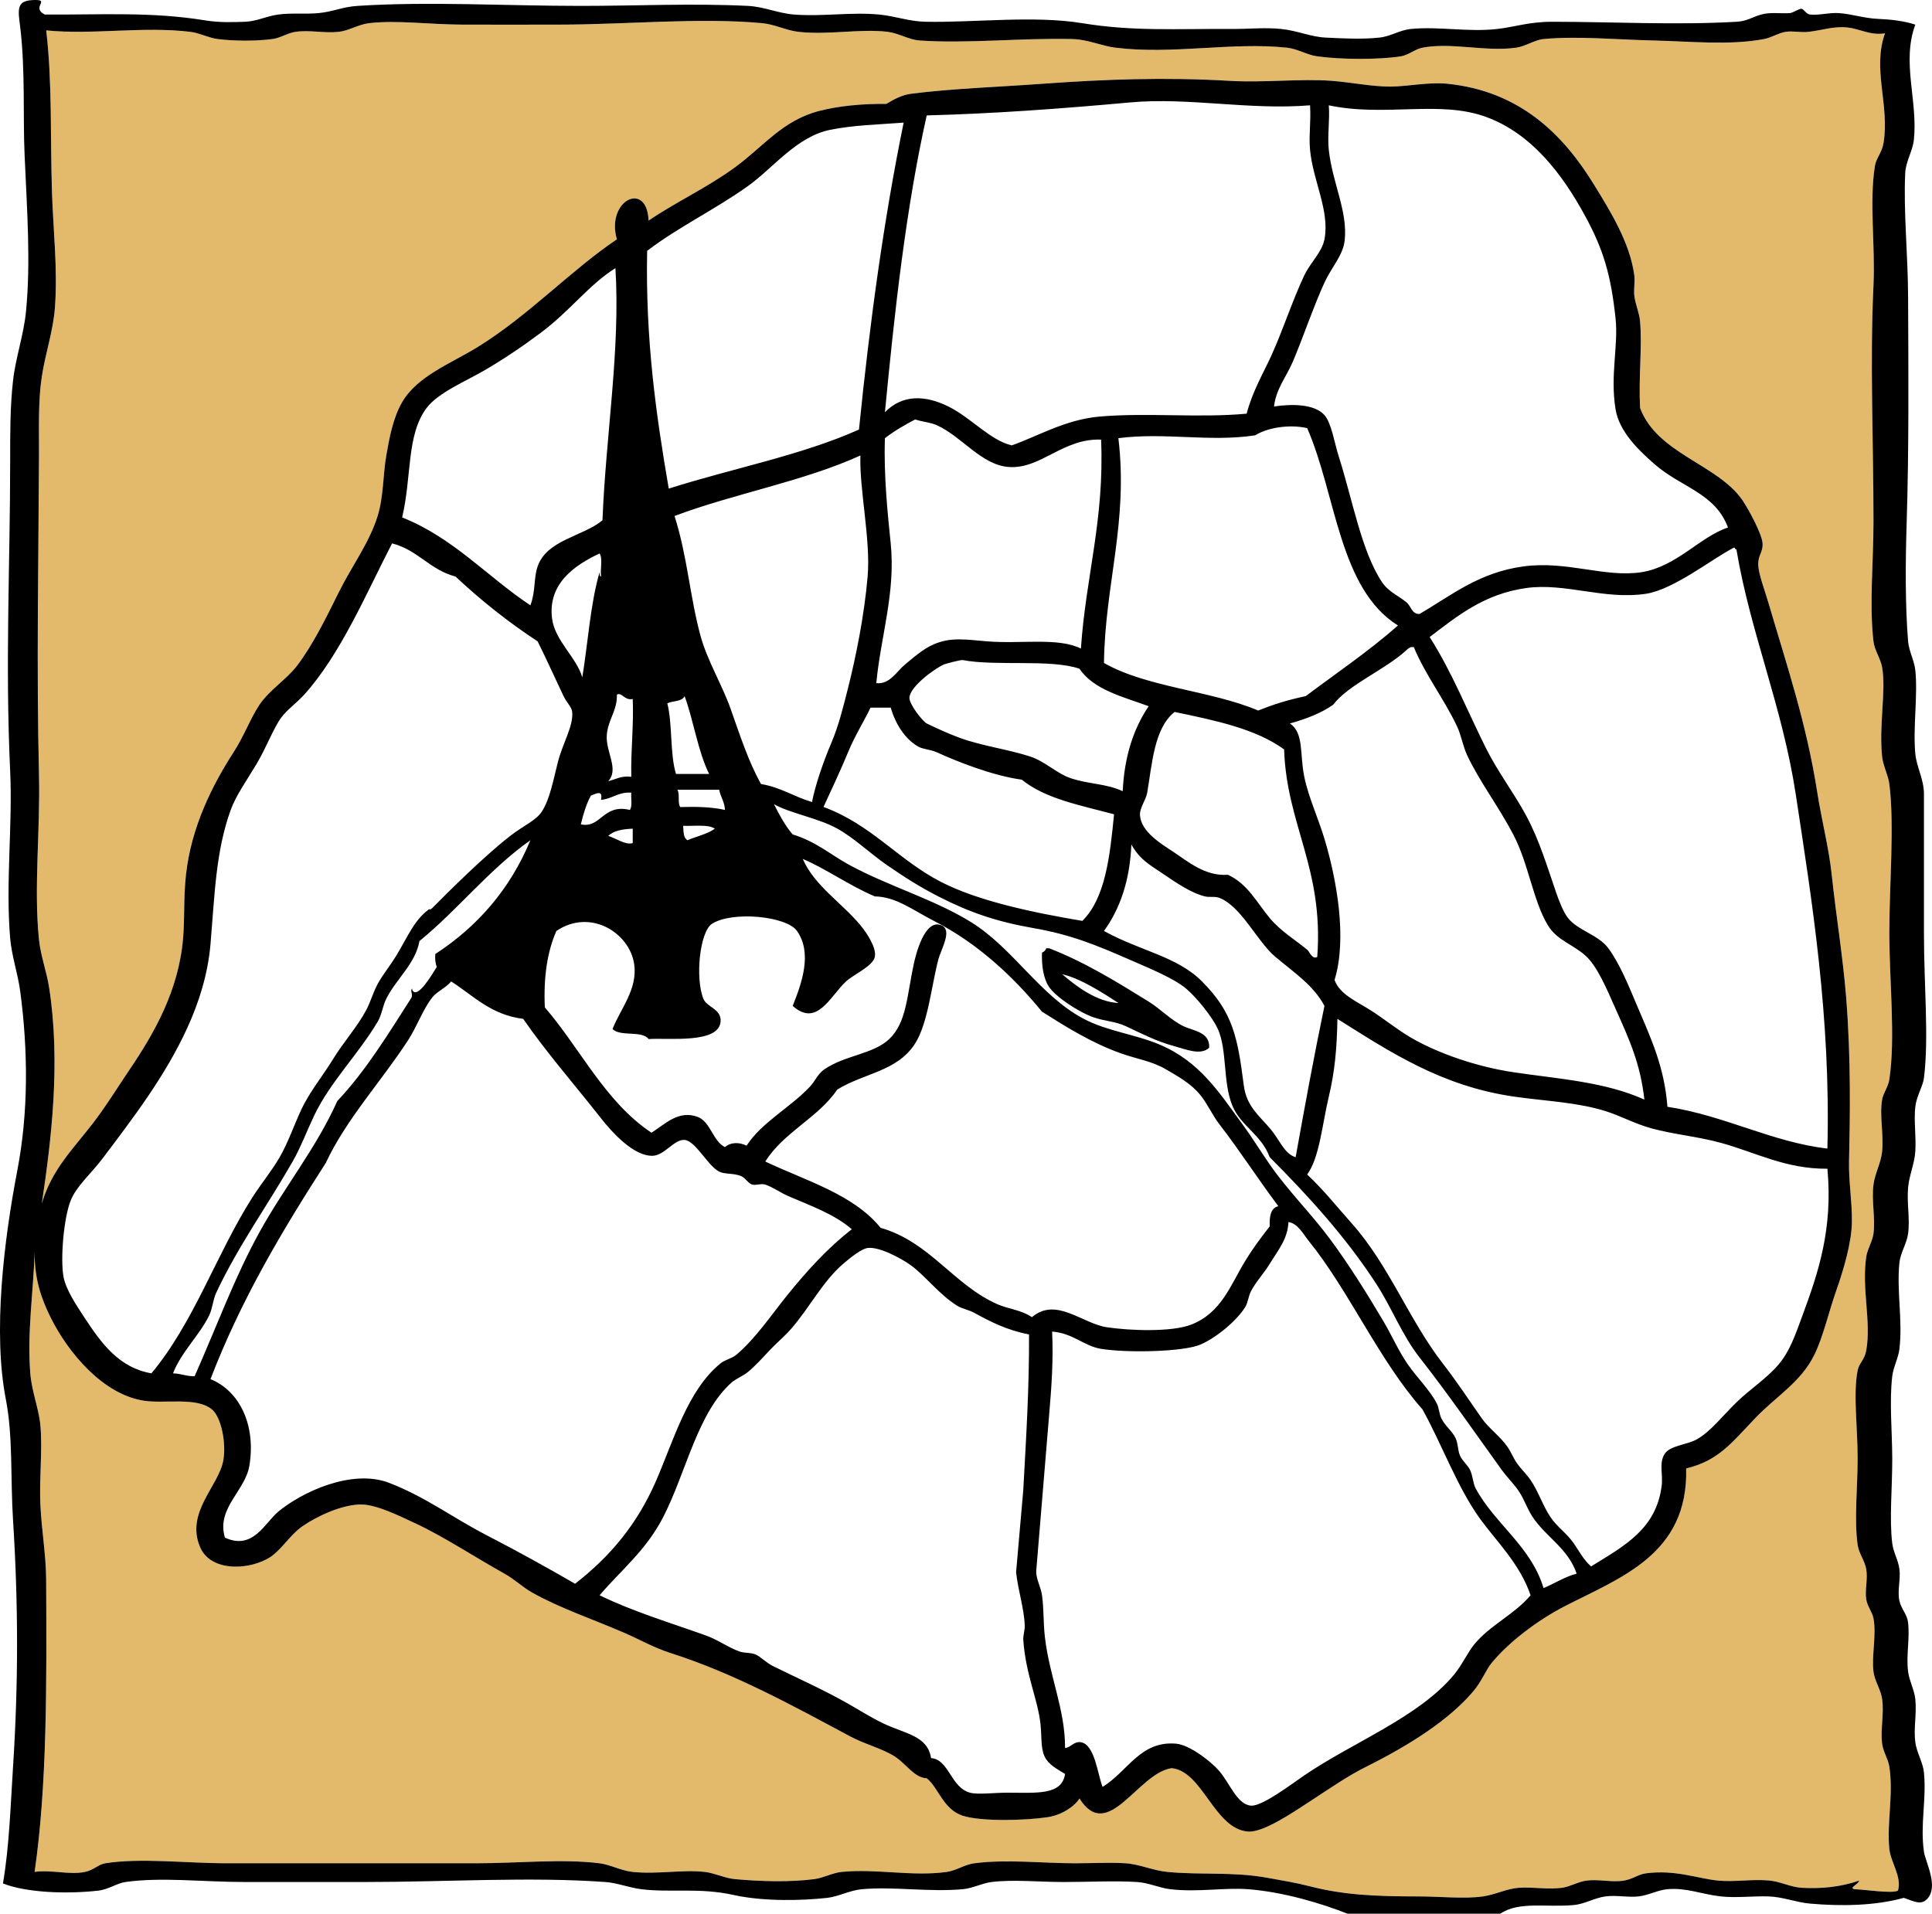 <?xml version="1.0" encoding="utf-8"?>
<!-- Generator: Adobe Illustrator 15.0.2, SVG Export Plug-In . SVG Version: 6.00 Build 0)  -->
<!DOCTYPE svg PUBLIC "-//W3C//DTD SVG 1.1//EN" "http://www.w3.org/Graphics/SVG/1.1/DTD/svg11.dtd">
<svg version="1.1" id="Layer_1" xmlns="http://www.w3.org/2000/svg" xmlns:xlink="http://www.w3.org/1999/xlink" x="0px" y="0px"
	 viewBox="0 0 250 247.663" enable-background="new 0 0 250 247.663" xml:space="preserve">
<path id="ttt" fill-rule="evenodd" clip-rule="evenodd" fill="#E3BA6B" d="M243.927,4.306c-1.671,4.596,0.601,9.256-0.187,14.172
	c-0.204,1.277-0.957,1.98-1.119,2.984c-0.746,4.631,0.058,10.32-0.187,15.478c-0.472,9.981,0,19.972,0,30.583
	c0,5.232-0.556,10.724,0,15.478c0.138,1.177,0.922,2.216,1.119,3.356c0.533,3.078-0.435,7.486,0,11.562
	c0.132,1.235,0.785,2.375,0.933,3.543c0.675,5.373,0,12.893,0,19.208c0,6.424,0.813,13.573,0,19.021
	c-0.151,1.015-0.773,1.704-0.933,2.611c-0.358,2.043,0.221,4.455,0,6.713c-0.144,1.474-0.938,2.855-1.119,4.289
	c-0.271,2.146,0.264,4.276,0,6.341c-0.126,0.989-0.786,2-0.933,2.983c-0.619,4.184,0.663,8.35,0,12.121
	c-0.226,1.284-0.925,1.615-1.118,2.611c-0.597,3.064,0,7.355,0,11.375c0,3.729-0.46,7.898,0,11.188
	c0.156,1.119,0.937,2.056,1.118,3.17c0.213,1.301-0.201,2.7,0,3.917c0.147,0.884,0.783,1.624,0.933,2.424
	c0.405,2.167-0.26,4.827,0,6.899c0.152,1.211,0.947,2.316,1.119,3.543c0.271,1.938-0.234,3.898,0,5.781
	c0.132,1.06,0.771,1.929,0.933,2.983c0.552,3.609-0.343,7.246,0,10.63c0.178,1.754,1.645,3.607,1.118,5.408
	c-0.857,0.396-3.965-0.118-5.594-0.187c-0.886-0.123,0.558-0.688,0.56-1.119c-2.353,0.843-4.994,1.084-7.46,0.933
	c-1.362-0.084-2.736-0.799-4.103-0.933c-2.268-0.222-4.567,0.217-6.713,0c-2.646-0.268-5.514-1.44-9.324-0.933
	c-0.971,0.13-1.688,0.74-2.797,0.933c-1.558,0.27-3.261-0.203-4.849,0c-1.108,0.142-2.15,0.797-3.17,0.933
	c-1.911,0.253-3.766-0.123-5.595,0c-1.577,0.105-3.001,0.881-4.662,1.119c-2.426,0.346-5.51,0-8.392,0
	c-5.633,0-9.693-0.202-13.986-1.306c-1.869-0.48-3.759-0.788-5.594-1.119c-4.364-0.786-8.603-0.333-12.867-0.746
	c-1.884-0.182-3.591-1.003-5.408-1.118c-2.127-0.136-4.252,0-6.526,0c-4.208,0-8.806-0.549-13.054,0
	c-1.218,0.156-2.345,0.952-3.544,1.118c-4.51,0.625-9.056-0.45-13.613,0c-1.201,0.119-2.3,0.768-3.543,0.933
	c-3.143,0.416-7.003,0.299-10.256,0c-1.342-0.123-2.583-0.777-3.916-0.933c-2.826-0.327-6.167,0.334-9.324,0
	c-1.515-0.16-2.894-0.945-4.289-1.118c-4.879-0.605-10.557,0-16.037,0c-10.666,0-21.246,0-32.075,0c-5.428,0-11.232-0.729-15.851,0
	c-0.858,0.135-1.51,0.892-2.61,1.118c-2.032,0.419-4.36-0.313-6.527,0c1.607-11.122,1.566-24.019,1.492-37.855
	c-0.017-3.183-0.597-6.422-0.746-9.697c-0.158-3.491,0.294-7.062,0-10.256c-0.195-2.124-1.118-4.372-1.305-6.714
	c-0.425-5.332,0.415-10.72,0.56-15.664c-0.016,3.392,0.803,5.863,2.051,8.392c2.24,4.536,6.774,10.021,12.121,10.816
	c2.743,0.407,6.775-0.513,8.765,1.118c1.197,0.982,1.862,4.277,1.492,6.527c-0.559,3.399-5.002,6.822-2.983,11.375
	c1.274,2.875,5.62,3.016,8.578,1.492c1.807-0.931,2.863-3.051,4.662-4.289c1.867-1.285,5.023-2.755,7.459-2.798
	c2.021-0.035,5.02,1.463,7.086,2.425c3.746,1.743,7.738,4.401,11.562,6.526c1.324,0.736,2.358,1.754,3.543,2.425
	c3.581,2.025,7.785,3.428,11.935,5.222c2.021,0.873,3.833,1.928,5.967,2.61c8.368,2.676,15.946,6.881,23.31,10.815
	c1.966,1.051,4.154,1.555,5.781,2.611c1.477,0.959,2.504,2.74,4.103,2.797c1.499,1.155,2.122,4.032,4.662,4.849
	c2.414,0.776,8.082,0.628,11.002,0.187c1.862-0.281,3.545-1.454,4.103-2.425c3.674,5.855,7.558-3.309,11.936-3.916
	c4.027,0.397,5.498,7.869,9.883,8.205c1.969,0.151,5.821-2.486,8.019-3.916c2.624-1.705,4.839-3.261,7.273-4.476
	c5.503-2.746,10.62-5.974,13.799-9.696c1.182-1.384,1.657-2.794,2.425-3.729c2.303-2.809,6.109-5.607,9.324-7.273
	c7.295-3.778,16.129-6.739,15.851-17.901c4.175-1.014,5.831-3.262,8.951-6.527c2.706-2.832,5.908-4.644,7.646-8.205
	c1.146-2.348,1.813-5.411,2.797-8.205c0.979-2.782,2.014-6.307,2.052-8.951c0.038-2.631-0.431-5.266-0.373-7.832
	c0.125-5.553,0.271-13.181-0.373-21.259c-0.42-5.268-1.296-10.472-1.865-15.851c-0.366-3.464-1.309-7.067-1.864-10.629
	c-1.397-8.949-3.921-16.388-6.341-24.615c-0.477-1.623-1.27-3.701-1.305-4.849c-0.041-1.31,0.629-1.615,0.56-2.797
	c-0.072-1.22-1.815-4.436-2.611-5.595c-3.191-4.649-11.049-6.009-13.24-11.935c-0.211-4.061,0.289-7.771,0-11.189
	c-0.096-1.143-0.614-2.197-0.746-3.356c-0.092-0.817,0.108-1.803,0-2.611c-0.565-4.246-3.097-8.292-5.221-11.748
	c-3.955-6.434-9.54-12.106-19.021-13.054c-2.33-0.233-5.096,0.357-7.272,0.373c-2.432,0.017-5.075-0.555-7.646-0.746
	c-4.088-0.304-8.743,0.264-13.24,0c-8.345-0.49-16.167-0.198-24.056,0.373c-6.067,0.439-11.926,0.63-17.157,1.305
	c-1.11,0.144-2.2,0.706-3.17,1.306c-3.141-0.034-6.272,0.274-8.765,0.932c-4.714,1.245-7.159,4.609-10.816,7.273
	c-3.701,2.696-7.525,4.417-11.189,6.899c-0.208-5.25-5.545-2.616-4.103,2.424c-5.98,4.021-11.421,9.888-18.088,13.986
	c-3.374,2.073-7.744,3.712-9.697,7.086c-1.18,2.038-1.654,4.608-2.051,6.9c-0.435,2.51-0.344,5.333-1.119,7.832
	c-1.079,3.481-3.389,6.554-5.035,9.884c-1.626,3.288-3.359,6.826-5.408,9.51c-1.335,1.75-3.526,3.09-4.849,5.035
	c-1.109,1.631-1.984,4.028-3.356,6.154c-2.742,4.246-5.477,9.661-6.154,15.851c-0.334,3.054-0.142,5.425-0.373,8.206
	c-0.563,6.758-3.719,12.266-6.9,16.97c-1.597,2.36-3.083,4.798-4.849,7.086c-2.467,3.198-5.247,5.894-6.527,10.257
	c1.219-8.192,2.455-18.22,0.933-27.973c-0.313-2.005-1.086-4.033-1.305-6.153c-0.692-6.705,0.172-14.053,0-21.259
	c-0.333-13.894-0.059-27.935,0-41.399c0.015-3.522-0.129-7.012,0.373-10.256c0.46-2.972,1.441-5.791,1.679-8.765
	c0.398-4.997-0.217-10.123-0.373-15.105C6.495,17.523,6.767,10.613,5.978,3.933c6.112,0.6,12.445-0.554,18.648,0.187
	c1.188,0.142,2.352,0.782,3.543,0.933c2.162,0.273,4.952,0.279,7.086,0c1.027-0.134,1.978-0.789,2.984-0.933
	c1.87-0.267,3.729,0.207,5.594,0c1.31-0.145,2.551-0.957,3.916-1.119c3.561-0.423,7.727,0.17,12.122,0.186
	c3.936,0.015,8.181,0,12.308,0c8.944,0,18.302-0.948,26.48-0.186c1.572,0.146,3.121,0.946,4.662,1.119
	c3.914,0.438,7.98-0.435,11.562,0c1.393,0.169,2.725,1.022,4.103,1.119c6.175,0.433,13.082-0.346,19.767-0.186
	c2.057,0.049,3.733,0.889,5.594,1.119c7.428,0.917,15.035-0.762,22.191,0c1.348,0.144,2.593,0.937,3.916,1.119
	c3.129,0.431,7.962,0.444,10.816,0c0.979-0.152,1.82-0.931,2.797-1.119c3.747-0.723,8.149,0.555,12.121,0
	c1.233-0.172,2.396-1.012,3.543-1.119c4.438-0.415,9.51,0.083,14.173,0.186c4.71,0.104,9.929,0.663,14.359-0.186
	c1.003-0.192,1.854-0.782,2.797-0.933c0.93-0.148,1.996,0.12,2.983,0c1.846-0.225,3.245-0.75,5.035-0.56
	C240.645,3.727,242.09,4.631,243.927,4.306z"/>
<path fill-rule="evenodd" clip-rule="evenodd" d="M156.467,135.588c-1.082,1.044-3.006,0.212-4.475-0.186
	c-2.454-0.665-4.388-1.704-6.341-2.611c-1.312-0.609-2.719-0.639-4.103-1.119c-2.045-0.71-4.923-2.673-5.781-3.916
	c-0.761-1.102-1-2.848-0.932-4.475c0.269-0.104,0.455-0.291,0.559-0.56c0.125,0,0.249,0,0.373,0c4.626,1.796,8.856,4.417,12.867,6.9
	c1.477,0.914,2.887,2.396,4.476,3.17C154.452,133.444,156.563,133.524,156.467,135.588z M144.719,129.808
	c-2.136-1.407-4.907-3.173-7.272-3.729C139.346,127.722,141.951,129.652,144.719,129.808z"/>
<path fill-rule="evenodd" clip-rule="evenodd" d="M194.137,247.663c-6.589,0-13.179,0-19.768,0
	c-3.339-1.325-8.306-2.824-12.867-3.17c-3.103-0.235-6.467,0.413-10.069,0c-1.398-0.161-2.787-0.838-4.289-0.933
	c-2.895-0.184-6.291,0-9.511,0c-3.185,0-6.489-0.348-9.324,0c-1.235,0.151-2.46,0.821-3.729,0.933c-4.454,0.39-8.916-0.372-13.054,0
	c-1.56,0.14-3.021,0.956-4.476,1.118c-3.182,0.355-8.184,0.5-12.121-0.373c-4.447-0.985-8.166-0.278-11.935-0.745
	c-1.547-0.192-3.116-0.821-4.662-0.933c-9.752-0.702-20.556,0-31.142,0c-4.994,0-10.344,0-15.478,0c-5.318,0-10.877-0.661-15.478,0
	c-1.146,0.165-2.174,0.966-3.543,1.119c-4.046,0.452-9.224,0.279-12.308-0.933c0.823-4.829,0.971-9.913,1.305-15.105
	c0.695-10.786,0.69-21.041,0-31.888c-0.349-5.489,0.009-10.835-0.932-15.664c-1.687-8.654-0.271-20.451,1.492-29.65
	c1.438-7.509,1.39-15.446,0.373-23.124c-0.305-2.302-1.111-4.6-1.306-6.899c-0.608-7.202,0.33-14.543,0-21.632
	c-0.655-14.082,0-26.741,0-40.093c0-3.588-0.014-7.008,0.373-10.443c0.336-2.983,1.386-5.921,1.678-8.951
	c0.62-6.425,0.139-12.917-0.187-20.326C2.962,14.995,3.284,9.136,2.621,3.56C2.368,1.43,2.037,0.143,4.113,0.017
	C6.8-0.146,3.897,0.89,5.791,1.882c7.181,0.047,13.754-0.385,20.699,0.746c1.851,0.301,3.55,0.251,5.222,0.187
	c1.575-0.062,2.666-0.706,4.289-0.933c1.667-0.233,3.537-0.027,5.221-0.187c1.864-0.176,3.087-0.806,5.035-0.932
	c9.243-0.599,19.181,0,28.904,0c7.237,0,14.367-0.354,21.632,0c2.065,0.101,3.886,0.958,5.967,1.119
	c3.696,0.285,7.391-0.347,11.002,0c2.07,0.199,3.896,0.892,5.967,0.933c6.372,0.126,14.04-0.843,20.326,0.187
	c6.558,1.073,12.037,0.708,19.395,0.746c2.119,0.011,4.324-0.217,6.34,0c2.17,0.234,3.829,1.03,5.781,1.119
	c2.226,0.102,4.562,0.239,6.899,0c1.508-0.154,2.601-0.971,4.103-1.119c3.593-0.354,7.409,0.432,11.189,0
	c2.283-0.261,4.084-0.932,7.086-0.932c7.563,0,16.105,0.453,23.869,0c1.393-0.082,1.975-0.594,3.171-0.933
	c1.236-0.35,2.525-0.097,3.729-0.187c0.361-0.027,1.206-0.593,1.491-0.56c0.324,0.038,0.597,0.695,1.119,0.746
	c1.211,0.119,2.42-0.273,3.729-0.187c1.632,0.108,3.21,0.665,5.035,0.746c1.75,0.078,3.407,0.27,4.849,0.746
	c-1.804,4.861,0.356,9.874-0.187,14.918c-0.154,1.429-1.05,2.794-1.119,4.289c-0.235,5.061,0.351,10.491,0.373,16.038
	c0.039,9.699,0.12,19.602-0.187,29.277c-0.164,5.181-0.191,10.672,0.187,15.292c0.104,1.264,0.797,2.47,0.933,3.729
	c0.346,3.209-0.321,7.472,0,10.816c0.167,1.744,1.119,3.295,1.119,5.221c0,5.374,0,11.816,0,18.089c0,6.614,0.649,13.421,0,18.647
	c-0.134,1.07-0.959,2.326-1.119,3.73c-0.207,1.81,0.122,3.789,0,5.78c-0.097,1.567-0.792,3.104-0.933,4.662
	c-0.182,2.016,0.262,4.052,0,5.968c-0.174,1.276-0.989,2.504-1.119,3.729c-0.388,3.671,0.433,7.397,0,11.188
	c-0.131,1.15-0.794,2.37-0.932,3.543c-0.387,3.276-0.012,7.062,0,10.63c0.012,3.826-0.392,7.816,0,11.002
	c0.141,1.151,0.783,2.168,0.932,3.356c0.167,1.326-0.298,2.813,0,4.104c0.25,1.08,0.997,1.704,1.119,2.797
	c0.235,2.105-0.27,4.224,0,6.34c0.153,1.206,0.814,2.391,0.933,3.543c0.198,1.933-0.241,3.807,0,5.595
	c0.185,1.368,0.99,2.598,1.119,3.916c0.346,3.55-0.512,6.698,0,10.257c0.192,1.342,1.98,4.548,0.373,6.153
	c-0.762,0.761-1.612,0.3-2.984-0.187c-3.707,1.035-8.132,1.099-12.121,0.746c-1.846-0.163-3.502-0.876-5.408-0.932
	c-2.007-0.06-4.167,0.218-6.153,0c-2.501-0.275-4.407-1.152-6.9-0.933c-1.253,0.11-2.424,0.783-3.729,0.933
	c-1.415,0.161-2.868-0.19-4.289,0c-1.419,0.189-2.681,0.987-4.103,1.118C200.084,246.872,196.553,246.02,194.137,247.663z
	 M32.645,154.982c1.167-1.836,2.5-3.409,3.543-5.222c1.114-1.937,1.786-3.978,2.797-6.153c1.058-2.276,2.781-4.367,4.103-6.527
	c1.348-2.202,3.139-4.185,4.289-6.34c0.636-1.193,0.945-2.499,1.678-3.73c0.665-1.116,1.529-2.184,2.238-3.356
	c1.485-2.458,2.393-4.806,4.476-6.154c-0.457,0.296-0.058,0.248,0.186,0c1.929-1.958,6.681-6.695,10.07-9.324
	c1.77-1.373,3.35-1.986,4.103-3.17c1.016-1.6,1.434-3.887,2.051-6.34c0.636-2.527,2.028-4.667,1.865-6.527
	c-0.057-0.643-0.704-1.177-1.119-2.051c-1.244-2.62-2.321-5.021-3.356-7.086c-3.83-2.511-7.355-5.326-10.629-8.392
	c-3.312-0.854-4.881-3.448-8.205-4.289c-3.331,6.442-6.661,14.368-11.375,19.58c-0.95,1.05-2.235,1.962-2.983,2.984
	c-0.97,1.324-1.918,3.86-3.17,5.967c-1.197,2.016-2.677,4.086-3.356,5.967c-1.93,5.343-2.065,10.884-2.611,17.343
	c-0.336,3.979-1.547,7.666-2.984,10.816c-2.881,6.319-7.065,11.74-11.002,16.97c-1.437,1.908-3.348,3.523-4.103,5.408
	c-0.917,2.287-1.354,7.583-0.933,9.883c0.301,1.644,1.642,3.661,2.797,5.408c2.174,3.289,4.413,6.353,8.578,7.086
	C25.106,171.129,28.004,162.28,32.645,154.982z M239.078,3.56c-1.79-0.19-3.189,0.334-5.035,0.56c-0.987,0.12-2.054-0.148-2.983,0
	c-0.943,0.15-1.794,0.74-2.797,0.933c-4.431,0.849-9.649,0.29-14.359,0.186c-4.663-0.103-9.735-0.601-14.173-0.186
	c-1.147,0.107-2.31,0.946-3.543,1.119c-3.972,0.555-8.374-0.723-12.121,0c-0.977,0.188-1.818,0.967-2.797,1.119
	c-2.854,0.444-7.688,0.431-10.816,0c-1.323-0.183-2.568-0.976-3.916-1.119c-7.156-0.762-14.764,0.917-22.191,0
	c-1.86-0.23-3.537-1.07-5.594-1.119c-6.686-0.16-13.592,0.619-19.767,0.186c-1.378-0.096-2.709-0.949-4.103-1.119
	c-3.582-0.435-7.648,0.438-11.562,0c-1.541-0.172-3.09-0.972-4.662-1.119c-8.178-0.762-17.536,0.186-26.48,0.186
	c-4.126,0-8.372,0.015-12.308,0c-4.395-0.016-8.561-0.609-12.122-0.186c-1.365,0.162-2.606,0.974-3.916,1.119
	c-1.865,0.207-3.725-0.267-5.594,0c-1.006,0.144-1.957,0.798-2.984,0.933c-2.134,0.279-4.924,0.273-7.086,0
	c-1.192-0.151-2.355-0.791-3.543-0.933C18.422,3.379,12.09,4.533,5.978,3.933c0.79,6.68,0.517,13.59,0.746,20.886
	c0.156,4.982,0.771,10.108,0.373,15.105c-0.237,2.974-1.219,5.792-1.679,8.765c-0.502,3.245-0.357,6.734-0.373,10.256
	c-0.059,13.464-0.333,27.505,0,41.399c0.172,7.206-0.692,14.554,0,21.259c0.219,2.121,0.992,4.148,1.305,6.153
	c1.522,9.753,0.286,19.78-0.933,27.973c1.28-4.363,4.06-7.059,6.527-10.257c1.765-2.288,3.252-4.726,4.849-7.086
	c3.181-4.704,6.337-10.212,6.9-16.97c0.231-2.78,0.039-5.152,0.373-8.206c0.677-6.189,3.412-11.604,6.154-15.851
	c1.373-2.125,2.247-4.522,3.356-6.154c1.323-1.945,3.513-3.286,4.849-5.035c2.048-2.684,3.782-6.223,5.408-9.51
	c1.646-3.33,3.956-6.402,5.035-9.884c0.774-2.499,0.684-5.322,1.119-7.832c0.397-2.292,0.872-4.862,2.051-6.9
	c1.954-3.374,6.324-5.013,9.697-7.086c6.667-4.098,12.108-9.965,18.088-13.986c-1.442-5.04,3.895-7.675,4.103-2.424
	c3.664-2.482,7.488-4.204,11.189-6.899c3.657-2.664,6.102-6.028,10.816-7.273c2.492-0.658,5.624-0.966,8.765-0.932
	c0.97-0.6,2.06-1.162,3.17-1.306c5.231-0.675,11.089-0.866,17.157-1.305c7.889-0.571,15.711-0.863,24.056-0.373
	c4.497,0.264,9.152-0.304,13.24,0c2.57,0.191,5.214,0.763,7.646,0.746c2.177-0.016,4.942-0.606,7.272-0.373
	c9.481,0.948,15.066,6.62,19.021,13.054c2.124,3.457,4.655,7.502,5.221,11.748c0.108,0.808-0.092,1.793,0,2.611
	c0.132,1.159,0.65,2.214,0.746,3.356c0.289,3.418-0.211,7.128,0,11.189c2.191,5.925,10.049,7.286,13.24,11.935
	c0.796,1.159,2.539,4.375,2.611,5.595c0.069,1.182-0.601,1.487-0.56,2.797c0.035,1.147,0.828,3.226,1.305,4.849
	c2.42,8.228,4.943,15.666,6.341,24.615c0.556,3.562,1.498,7.165,1.864,10.629c0.569,5.379,1.445,10.583,1.865,15.851
	c0.645,8.078,0.498,15.706,0.373,21.259c-0.058,2.566,0.411,5.201,0.373,7.832c-0.038,2.645-1.072,6.169-2.052,8.951
	c-0.983,2.794-1.651,5.857-2.797,8.205c-1.737,3.562-4.939,5.373-7.646,8.205c-3.12,3.266-4.776,5.514-8.951,6.527
	c0.278,11.162-8.556,14.123-15.851,17.901c-3.215,1.666-7.021,4.465-9.324,7.273c-0.768,0.936-1.243,2.346-2.425,3.729
	c-3.179,3.723-8.296,6.95-13.799,9.696c-2.435,1.215-4.649,2.771-7.273,4.476c-2.197,1.43-6.05,4.067-8.019,3.916
	c-4.385-0.336-5.855-7.808-9.883-8.205c-4.378,0.607-8.262,9.771-11.936,3.916c-0.558,0.971-2.24,2.144-4.103,2.425
	c-2.92,0.441-8.588,0.59-11.002-0.187c-2.54-0.816-3.163-3.693-4.662-4.849c-1.598-0.057-2.626-1.838-4.103-2.797
	c-1.627-1.057-3.815-1.561-5.781-2.611c-7.364-3.935-14.942-8.14-23.31-10.815c-2.134-0.683-3.947-1.737-5.967-2.61
	c-4.15-1.794-8.354-3.196-11.935-5.222c-1.185-0.671-2.219-1.688-3.543-2.425c-3.823-2.125-7.815-4.783-11.562-6.526
	c-2.067-0.962-5.065-2.46-7.086-2.425c-2.436,0.043-5.593,1.513-7.459,2.798c-1.799,1.238-2.855,3.358-4.662,4.289
	c-2.958,1.523-7.304,1.383-8.578-1.492c-2.019-4.553,2.424-7.976,2.983-11.375c0.371-2.25-0.294-5.545-1.492-6.527
	c-1.989-1.631-6.022-0.711-8.765-1.118c-5.347-0.795-9.881-6.28-12.121-10.816c-1.249-2.528-2.067-5-2.051-8.392
	c-0.145,4.944-0.985,10.332-0.56,15.664c0.187,2.342,1.11,4.59,1.305,6.714c0.294,3.194-0.158,6.765,0,10.256
	c0.149,3.275,0.729,6.515,0.746,9.697c0.074,13.837,0.116,26.733-1.492,37.855c2.167-0.313,4.495,0.419,6.527,0
	c1.101-0.227,1.752-0.983,2.61-1.118c4.619-0.729,10.423,0,15.851,0c10.829,0,21.409,0,32.075,0c5.48,0,11.158-0.605,16.037,0
	c1.395,0.173,2.774,0.958,4.289,1.118c3.157,0.334,6.499-0.327,9.324,0c1.333,0.155,2.574,0.81,3.916,0.933
	c3.253,0.299,7.113,0.416,10.256,0c1.243-0.165,2.342-0.813,3.543-0.933c4.557-0.45,9.103,0.625,13.613,0
	c1.199-0.166,2.326-0.962,3.544-1.118c4.248-0.549,8.846,0,13.054,0c2.274,0,4.399-0.136,6.526,0
	c1.817,0.115,3.524,0.937,5.408,1.118c4.265,0.413,8.503-0.04,12.867,0.746c1.835,0.331,3.725,0.639,5.594,1.119
	c4.293,1.104,8.354,1.306,13.986,1.306c2.882,0,5.966,0.346,8.392,0c1.661-0.238,3.085-1.014,4.662-1.119
	c1.829-0.123,3.684,0.253,5.595,0c1.02-0.136,2.062-0.791,3.17-0.933c1.588-0.203,3.291,0.27,4.849,0
	c1.108-0.192,1.826-0.803,2.797-0.933c3.811-0.508,6.679,0.665,9.324,0.933c2.146,0.217,4.445-0.222,6.713,0
	c1.366,0.134,2.74,0.849,4.103,0.933c2.466,0.151,5.107-0.09,7.46-0.933c-0.002,0.432-1.445,0.996-0.56,1.119
	c1.629,0.068,4.736,0.583,5.594,0.187c0.526-1.801-0.94-3.654-1.118-5.408c-0.343-3.384,0.552-7.021,0-10.63
	c-0.162-1.055-0.801-1.924-0.933-2.983c-0.234-1.883,0.271-3.843,0-5.781c-0.172-1.227-0.967-2.332-1.119-3.543
	c-0.26-2.072,0.405-4.732,0-6.899c-0.149-0.8-0.785-1.54-0.933-2.424c-0.201-1.217,0.213-2.616,0-3.917
	c-0.182-1.114-0.962-2.051-1.118-3.17c-0.46-3.29,0-7.459,0-11.188c0-4.02-0.597-8.311,0-11.375
	c0.193-0.996,0.893-1.327,1.118-2.611c0.663-3.771-0.619-7.938,0-12.121c0.146-0.983,0.807-1.994,0.933-2.983
	c0.264-2.064-0.271-4.194,0-6.341c0.182-1.434,0.976-2.815,1.119-4.289c0.221-2.258-0.358-4.67,0-6.713
	c0.159-0.907,0.781-1.597,0.933-2.611c0.813-5.447,0-12.597,0-19.021c0-6.315,0.675-13.834,0-19.208
	c-0.147-1.168-0.801-2.308-0.933-3.543c-0.435-4.076,0.533-8.484,0-11.562c-0.197-1.14-0.981-2.18-1.119-3.356
	c-0.556-4.754,0-10.246,0-15.478c0-10.61-0.472-20.602,0-30.583c0.244-5.158-0.56-10.847,0.187-15.478
	c0.162-1.004,0.915-1.707,1.119-2.984c0.787-4.917-1.484-9.576,0.187-14.172C242.09,4.631,240.645,3.727,239.078,3.56z
	 M146.211,13.257c-8.92,0.813-17.68,1.455-26.294,1.678c-2.706,12.088-4.158,25.391-5.408,38.415c2.281-2.33,5.216-2.22,8.205-0.746
	c2.929,1.444,5.423,4.391,8.206,5.035c3.311-1.156,6.943-3.347,11.375-3.73c6.206-0.536,12.854,0.203,19.021-0.373
	c0.747-2.881,2.223-5.381,3.171-7.459c1.509-3.31,2.835-7.403,4.289-10.443c0.82-1.715,2.295-2.999,2.61-4.662
	c0.7-3.69-1.476-7.536-1.865-11.562c-0.178-1.844,0.131-3.616,0-5.781C161.57,14.274,153.787,12.566,146.211,13.257z M214.09,60.064
	c-2.075-1.815-4.564-4.215-5.035-7.086c-0.724-4.417,0.375-8.201,0-11.749c-0.602-5.693-1.592-8.96-3.916-13.24
	c-3.026-5.572-7.018-10.736-12.867-12.867c-6.033-2.198-13.056,0.051-20.326-1.492c0.148,1.957-0.201,3.987,0,5.781
	c0.487,4.354,2.481,7.951,2.051,11.748c-0.214,1.887-1.732,3.492-2.61,5.408c-1.417,3.093-2.832,7.289-4.103,10.256
	c-0.835,1.949-2.178,3.531-2.424,5.781c2.297-0.338,5.227-0.347,6.526,1.119c0.915,1.032,1.284,3.596,1.865,5.408
	c1.729,5.396,2.939,12.298,5.594,16.224c0.857,1.268,2.13,1.733,3.17,2.611c0.574,0.484,0.686,1.552,1.679,1.492
	c4.246-2.499,7.714-5.372,13.427-6.154c5.627-0.77,10.58,1.483,15.291,0.746c4.536-0.71,7.562-4.584,11.189-5.781
	C221.936,63.791,217.559,63.098,214.09,60.064z M107.423,16.8c-4.317,0.862-7.432,4.994-10.629,7.273
	c-4.37,3.114-9.019,5.302-13.054,8.392c-0.231,11.42,1.15,21.228,2.797,30.769c8.15-2.603,17.196-4.311,24.615-7.646
	c1.39-13.777,3.201-27.133,5.781-39.721C113.342,16.143,110.472,16.191,107.423,16.8z M69.94,43.094
	c-2.296,1.719-4.809,3.414-7.273,4.848c-2.379,1.385-5.963,2.872-7.459,4.849c-2.63,3.476-1.911,8.874-3.17,14.172
	c6.667,2.657,10.992,7.657,16.597,11.375c0.696-1.856,0.405-3.529,0.933-5.035c1.213-3.464,5.824-3.849,8.392-5.967
	c0.44-11.123,2.323-22.056,1.678-32.634C76.153,36.887,73.871,40.152,69.94,43.094z M130.547,60.437
	c-3.551-0.248-6.06-3.936-9.324-5.408c-0.848-0.382-1.835-0.426-2.797-0.746c-1.39,0.724-2.726,1.501-3.916,2.424
	c-0.177,4.75,0.368,9.926,0.746,13.613c0.652,6.363-1.294,12.05-1.865,18.088c1.737,0.209,2.637-1.529,3.73-2.424
	c1.136-0.931,2.356-2.028,3.729-2.61c2.23-0.946,4.062-0.605,6.899-0.373c4.379,0.357,9.179-0.535,12.121,0.932
	c0.621-9.263,3.056-16.711,2.611-27.04C137.525,56.703,134.688,60.727,130.547,60.437z M162.435,56.334
	c-5.886,0.906-11.727-0.411-17.716,0.373c1.297,10.904-1.753,18.983-1.864,29.091c5.536,3.167,13.841,3.564,19.953,6.154
	c1.979-0.784,3.646-1.328,6.154-1.865c4.015-3.009,8.201-5.846,11.935-9.137c-7.645-4.788-7.976-16.889-11.748-25.548
	C166.77,54.871,163.93,55.372,162.435,56.334z M107.609,96.055c0.92-2.171,1.498-4.542,2.051-6.713
	c1.12-4.393,2.184-9.765,2.611-14.732c0.412-4.785-1.089-11.287-0.933-15.665c-7.295,3.334-16.332,4.927-24.056,7.832
	c1.671,5.229,1.976,10.396,3.356,15.478c0.887,3.265,2.792,6.327,3.916,9.511c1.214,3.437,2.265,6.709,3.916,9.697
	c2.653,0.456,4.205,1.624,6.605,2.333C105.462,101.754,106.455,98.777,107.609,96.055z M232.365,102.768
	c-1.719-11.298-5.856-20.896-7.646-31.515c-0.01-0.114-0.027-0.221-0.187-0.187c-0.01-0.114-0.027-0.221-0.187-0.187
	c-2.906,1.514-7.793,5.431-11.375,5.968c-5.377,0.806-10.433-1.454-15.478-0.746c-5.513,0.773-8.966,3.675-12.494,6.34
	c2.906,4.566,4.863,9.538,7.272,14.359c1.562,3.126,3.632,5.803,5.222,8.765c1.695,3.16,2.649,6.389,3.916,10.07
	c0.303,0.879,0.883,2.404,1.492,3.17c1.314,1.654,3.909,2.145,5.221,3.916c1.467,1.98,2.63,4.865,3.729,7.459
	c1.793,4.227,3.515,7.85,3.916,13.054c7.443,1.138,13.558,4.589,20.7,5.407C236.902,131.616,234.482,116.688,232.365,102.768z
	 M71.432,80.017c0.351,2.888,3.177,5.059,3.916,7.646c0.742-4.542,1.047-9.521,2.238-13.613c0.029,0.219-0.032,0.529,0.187,0.56
	c-0.121-0.936,0.245-2.358-0.187-2.984C74.271,73.18,70.893,75.569,71.432,80.017z M209.055,130.554
	c-1.137-2.548-2.361-5.519-3.916-6.9c-1.677-1.49-3.661-1.954-4.849-3.916c-1.913-3.162-2.485-7.947-4.476-11.748
	c-1.87-3.573-4.406-6.917-5.967-10.256c-0.552-1.179-0.753-2.559-1.306-3.73c-1.67-3.541-4.089-6.635-5.595-10.256
	c-0.124,0-0.248,0-0.373,0c-0.238,0.071-0.398,0.225-0.56,0.373c-2.783,2.569-7.479,4.441-9.51,7.086
	c-1.57,1.103-3.508,1.839-5.595,2.424c1.838,1.19,1.262,3.964,1.865,6.899c0.54,2.631,1.812,5.363,2.61,8.019
	c1.572,5.225,2.971,12.891,1.306,18.275c0.687,1.864,2.794,2.734,4.662,3.916c1.706,1.078,3.407,2.483,5.221,3.543
	c3.549,2.071,8.6,3.784,13.24,4.476c5.889,0.877,11.832,1.23,16.97,3.543C212.258,137.604,210.827,134.526,209.055,130.554z
	 M139.684,86.544c-3.702-1.279-10.766-0.299-15.104-1.119c-0.279-0.053-2.265,0.49-2.424,0.559
	c-1.204,0.524-4.393,2.862-4.476,4.289c-0.052,0.896,1.774,3.133,2.238,3.357c1.179,0.569,2.772,1.31,4.289,1.865
	c2.856,1.044,6.288,1.484,9.138,2.424c1.907,0.629,3.403,2.192,5.222,2.797c2.374,0.79,4.56,0.675,6.713,1.679
	c0.213-4.573,1.431-8.143,3.356-11.002C145.275,90.152,141.538,89.29,139.684,86.544z M79.824,89.9
	c0.078,2.002-1.157,3.252-1.305,5.222c-0.164,2.173,1.623,4.426,0.187,5.967c0.97-0.211,1.639-0.723,2.983-0.56
	c-0.078-3.496,0.332-6.506,0.187-10.07C80.811,90.701,80.437,89.519,79.824,89.9z M86.351,91.02
	c0.687,2.732,0.323,6.515,1.119,9.138c1.43,0,2.859,0,4.289,0c-1.46-2.954-1.991-6.836-3.17-10.07
	C88.268,90.823,87.062,90.674,86.351,91.02z M112.645,91.579c-0.761,1.623-2.023,3.619-2.891,5.734
	c-0.941,2.295-2.12,4.786-3.192,7.117c6.233,2.3,9.685,6.875,15.221,9.713c4.849,2.486,11.906,3.962,18.274,5.035
	c2.992-2.975,3.564-8.371,4.103-13.8c-4.319-1.15-8.929-2.01-11.935-4.476c-3.773-0.517-8.27-2.302-11.002-3.543
	c-0.837-0.38-1.812-0.389-2.424-0.746c-1.745-1.016-2.938-2.968-3.543-5.035C114.385,91.579,113.515,91.579,112.645,91.579z
	 M151.992,92.138c-2.673,2.119-2.908,6.79-3.544,10.443c-0.173,0.994-1.023,1.993-0.932,2.984c0.195,2.119,2.758,3.656,4.289,4.662
	c1.886,1.24,4.114,3.196,7.086,2.983c2.574,1.185,3.732,3.59,5.408,5.595c1.457,1.744,3.345,2.844,4.849,4.103
	c0.318,0.267,0.646,1.297,1.305,0.932c0.851-11.514-3.966-17.066-4.289-26.853C162.498,94.313,157.24,93.23,151.992,92.138z
	 M88.029,104.446c2.118-0.066,4.114-0.012,5.781,0.373c-0.047-1.072-0.57-1.668-0.746-2.61c-1.803,0-3.605,0-5.408,0
	C88,102.734,87.652,103.953,88.029,104.446z M76.467,102.954c-0.6,1.079-0.98,2.376-1.306,3.729c2.594,0.565,2.859-2.707,6.34-1.865
	c0.357-0.451,0.118-1.499,0.187-2.238c-1.724-0.107-2.432,0.801-3.916,0.933C78.041,102.111,77.075,102.766,76.467,102.954z
	 M102.574,107.989c3.003,0.909,4.902,2.621,7.273,3.916c5.096,2.784,11.085,4.484,15.851,7.459
	c5.439,3.396,8.889,9.508,14.545,12.494c3.036,1.604,6.689,1.989,9.884,3.357c5.149,2.204,7.646,6.188,10.629,10.256
	c1.229,1.674,2.349,3.494,3.544,5.222c2.348,3.396,5.375,6.371,7.832,9.697c2.416,3.271,4.717,6.939,6.899,10.629
	c1.077,1.82,1.944,3.842,3.17,5.595c1.203,1.721,2.854,3.323,3.73,5.035c0.289,0.565,0.286,1.264,0.559,1.864
	c0.442,0.972,1.421,1.668,1.865,2.611c0.331,0.702,0.276,1.573,0.56,2.237c0.293,0.688,0.989,1.214,1.306,1.865
	c0.382,0.788,0.362,1.714,0.745,2.424c2.461,4.558,7.164,7.484,8.765,12.867c1.463-0.589,2.67-1.434,4.289-1.865
	c-1.109-3.303-4.127-4.844-5.78-7.459c-0.657-1.038-1.027-2.189-1.679-3.17c-0.653-0.984-1.521-1.804-2.237-2.797
	c-3.561-4.935-6.906-9.797-10.63-14.546c-2.288-2.919-3.581-6.405-5.595-9.511c-3.974-6.128-8.898-11.496-13.799-16.41
	c-1.114-2.988-3.764-4.027-4.849-6.713c-1.232-3.049-0.635-7.159-1.865-9.884c-0.688-1.521-2.74-4.073-4.103-5.222
	c-1.564-1.319-4.658-2.59-7.272-3.729c-4.381-1.909-7.575-3.245-12.494-4.103c-4.687-0.817-8.218-2.006-12.308-4.103
	c-2.435-1.248-4.556-2.606-6.713-4.103c-2.119-1.469-4.115-3.416-6.34-4.662c-2.431-1.361-6.187-2.001-8.205-3.17
	C100.861,105.476,101.594,106.856,102.574,107.989z M88.961,108.735c1.178-0.501,2.565-0.792,3.543-1.492
	c-0.892-0.6-2.679-0.305-4.103-0.373C88.443,107.638,88.432,108.457,88.961,108.735z M78.705,108.176
	c0.986,0.293,2.211,1.219,3.17,0.932c0-0.622,0-1.243,0-1.865C80.555,107.291,79.405,107.508,78.705,108.176z M53.344,128.129
	c0.682,1.278,2.648-2.175,3.17-2.983c-0.157-0.465-0.244-0.999-0.187-1.678c5.454-3.56,9.664-8.362,12.308-14.732
	c-5.354,3.783-9.33,8.944-14.359,13.053c-0.513,2.928-3.028,4.925-4.289,7.459c-0.472,0.948-0.58,2.076-1.119,2.983
	c-2.499,4.207-6.138,7.785-8.205,12.121c-0.993,2.083-1.726,4.089-2.797,5.968c-3.196,5.602-7.032,10.897-9.883,16.97
	c-0.444,0.946-0.471,2.045-0.933,2.983c-1.249,2.541-3.604,4.717-4.662,7.459c1.036,0.021,1.717,0.397,2.797,0.373
	c2.851-6.426,5.178-12.824,8.392-18.647c3.193-5.786,7.368-10.917,10.07-16.97c3.684-3.899,6.55-8.618,9.511-13.24
	c0.4-0.478-0.171-1.058,0.187-1.306C53.344,128.005,53.344,128.067,53.344,128.129z M142.854,120.483
	c4.731,2.616,9.4,3.247,12.681,6.526c4.007,4.008,4.612,7.233,5.407,13.427c0.361,2.814,2.005,3.912,3.544,5.781
	c1.132,1.375,1.725,3.112,3.17,3.543c1.182-6.588,2.385-13.155,3.729-19.58c-1.388-2.612-3.722-4.153-6.341-6.341
	c-2.376-1.986-4.412-6.557-7.272-7.646c-0.592-0.226-1.246-0.033-1.864-0.187c-2.188-0.543-4.646-2.449-6.341-3.543
	c-1.67-1.078-2.434-1.885-3.17-3.17C146.204,114.012,144.911,117.63,142.854,120.483z M111.339,119.737
	c0.812,0.975,2.108,2.927,1.865,4.103c-0.248,1.197-2.858,2.342-3.729,3.17c-2.134,2.029-3.774,5.944-6.9,3.171
	c1.155-2.909,2.58-6.803,0.56-9.697c-1.354-1.939-8.379-2.607-11.002-0.933c-1.569,1.002-2.205,6.977-1.119,9.697
	c0.429,1.075,2.239,1.311,2.238,2.797c-0.001,3.112-6.804,2.238-9.324,2.425c-0.842-1.147-3.709-0.27-4.662-1.306
	c0.997-2.586,3.27-5.131,2.797-8.392c-0.584-4.04-5.666-7.274-10.07-4.289c-1.157,2.635-1.675,5.908-1.492,9.884
	c4.629,5.378,7.796,12.219,13.799,16.224c1.803-1.147,3.507-2.957,5.967-2.052c1.681,0.619,1.976,3.16,3.543,3.916
	c0.723-0.648,1.858-0.666,2.797-0.187c1.96-3.032,5.651-4.922,8.205-7.646c0.681-0.726,1-1.645,1.865-2.237
	c2.686-1.842,6.326-1.947,8.392-3.916c2.254-2.148,2.287-5.615,3.17-9.697c0.255-1.181,1.39-5.879,3.543-5.035
	c1.537,0.603-0.009,3.066-0.373,4.476c-0.889,3.436-1.333,8.204-2.984,10.816c-2.293,3.627-6.552,3.813-10.07,5.967
	c-2.52,3.696-6.932,5.501-9.324,9.324c5.316,2.517,11.415,4.25,14.918,8.578c6.362,1.812,9.438,7.379,15.105,9.884
	c1.454,0.643,3.01,0.701,4.476,1.678c3.137-2.658,6.487,0.824,9.697,1.306c2.894,0.434,8.414,0.671,11.002-0.373
	c3.834-1.547,4.986-5.065,6.899-8.205c0.936-1.535,1.902-2.854,3.171-4.476c-0.042-1.284,0.109-2.377,1.118-2.61
	c-2.795-3.75-4.993-7.192-7.646-10.63c-0.897-1.163-1.494-2.566-2.424-3.729c-1.204-1.506-2.903-2.435-4.476-3.356
	c-1.837-1.077-3.68-1.308-5.781-2.052c-3.784-1.339-7.073-3.397-10.256-5.407c-3.726-4.555-8.344-8.873-13.986-11.749
	c-2.661-1.356-4.909-3.139-7.646-3.17c-3.235-1.365-6.51-3.684-9.324-4.849C105.384,114.622,108.896,116.802,111.339,119.737z
	 M102.015,154.796c-0.991-0.428-2.041-1.18-2.984-1.492c-0.527-0.174-1.168,0.125-1.678,0c-0.534-0.13-0.911-0.897-1.492-1.118
	c-1.028-0.393-2.074-0.194-2.797-0.56c-1.487-0.751-3.053-3.986-4.476-4.103c-1.336-0.11-2.576,1.984-4.103,2.051
	c-2.477,0.108-5.344-3.104-6.713-4.849c-3.509-4.47-7.035-8.478-10.07-12.867c-4.193-0.53-6.444-3.004-9.324-4.849
	c-0.682,0.851-1.803,1.271-2.424,2.052c-1.238,1.558-1.986,3.779-3.17,5.595c-3.493,5.355-8.015,10.234-10.629,15.851
	c-5.599,8.697-10.95,17.645-14.918,27.972c3.782,1.541,5.893,5.949,5.035,11.189c-0.542,3.31-4.297,5.489-3.17,9.323
	c3.638,1.681,5.153-1.9,6.9-3.356c3.049-2.54,9.544-5.59,14.359-3.729c4.706,1.819,8.137,4.456,12.494,6.714
	c4.183,2.166,7.747,4.137,11.562,6.34c4.496-3.499,7.992-7.633,10.443-13.24c2.298-5.259,4.109-11.836,8.392-15.291
	c0.593-0.479,1.456-0.613,2.051-1.119c2.5-2.123,4.581-5.236,6.527-7.646c2.584-3.199,5.28-6.166,8.392-8.578
	C107.981,157.135,104.963,156.068,102.015,154.796z M171.945,141.929c-0.846,3.562-1.208,7.913-2.797,10.07
	c2.191,2.059,3.797,4.117,5.78,6.34c4.783,5.359,7.4,12.482,11.748,18.089c1.823,2.35,3.396,4.74,5.035,7.086
	c0.945,1.352,2.409,2.361,3.356,3.729c0.505,0.729,0.777,1.521,1.306,2.238c0.506,0.687,1.182,1.324,1.679,2.051
	c1.031,1.509,1.585,3.345,2.61,4.849c0.847,1.242,2.087,2.047,2.983,3.356c0.72,1.051,1.289,2.141,2.238,2.984
	c4.352-2.688,8.434-4.847,9.138-10.443c0.187-1.485-0.368-2.916,0.373-4.103c0.685-1.098,2.823-1.176,4.103-1.865
	c1.811-0.975,3.444-3.127,5.221-4.848c1.746-1.691,3.883-3.062,5.408-4.849c1.508-1.767,2.233-3.983,3.17-6.527
	c1.972-5.355,3.895-11.002,3.171-18.834c-5.442,0.038-9.291-2.125-13.8-3.356c-2.986-0.816-6.062-1.079-8.951-1.865
	c-2.107-0.573-4.034-1.633-5.968-2.238c-3.669-1.147-7.533-1.268-11.748-1.864c-9.523-1.348-16.256-5.882-22.937-10.07
	C172.991,135.842,172.702,138.741,171.945,141.929z M134.09,203.28c-0.057,1.039,0.586,2.049,0.746,3.171
	c0.244,1.72,0.158,3.563,0.373,5.407c0.597,5.147,2.629,9.377,2.61,14.359c0.672-0.021,1.149-0.896,2.051-0.746
	c1.788,0.296,2.152,4.101,2.798,5.781c3.282-2.003,4.867-5.989,9.51-5.595c1.765,0.149,4.543,2.311,5.595,3.543
	c1.387,1.624,2.318,4.335,4.103,4.476c1.438,0.114,5.133-2.711,6.9-3.916c6.331-4.317,14.816-7.523,19.394-13.054
	c0.986-1.191,1.769-2.889,2.61-3.916c2.015-2.457,5.251-3.91,7.273-6.34c-1.352-4.042-4.462-7.029-6.527-9.884
	c-2.954-4.084-4.982-9.727-7.459-14.173c-5.622-6.334-9.484-15.331-14.732-21.817c-0.713-0.883-1.394-2.247-2.61-2.425
	c-0.108,2.191-1.266,3.521-2.424,5.408c-0.764,1.243-1.82,2.367-2.425,3.543c-0.337,0.656-0.387,1.467-0.746,2.051
	c-1.012,1.648-3.588,3.896-5.78,4.849c-2.17,0.944-9.425,1.112-12.867,0.56c-2.226-0.357-3.59-2.016-6.341-2.237
	c0.179,3.578-0.077,7.21-0.373,10.629 M132.411,192.838c0.388-7.059,0.771-13.193,0.746-20.14c-2.957-0.58-5.034-1.673-7.086-2.798
	c-0.705-0.386-1.604-0.533-2.238-0.932c-2.332-1.471-4.159-3.921-5.967-5.222c-1.245-0.896-4.087-2.436-5.594-2.238
	c-0.798,0.104-2.222,1.237-3.17,2.052c-2.633,2.26-4.343,5.667-6.713,8.392c-0.871,1.001-1.958,1.897-2.797,2.797
	c-0.916,0.981-1.918,2.073-2.797,2.798c-0.577,0.475-1.646,0.952-2.051,1.305c-4.489,3.905-5.952,11.723-8.951,17.529
	c-2.214,4.286-5.465,6.852-8.205,10.07c4.303,2.104,9.119,3.545,13.8,5.221c1.513,0.543,2.821,1.524,4.289,2.052
	c0.636,0.229,1.419,0.119,2.051,0.373c0.686,0.275,1.417,1.084,2.238,1.491c2.913,1.447,6.387,2.979,9.697,4.849
	c1.43,0.809,3.034,1.831,4.662,2.611c2.774,1.328,5.713,1.566,6.154,4.476c2.326,0.168,2.535,3.79,5.035,4.476
	c1.014,0.277,3.049,0,4.849,0c3.839,0,7.029,0.358,7.459-2.425c-0.62-0.39-1.83-0.996-2.425-1.864
	c-0.774-1.134-0.565-2.619-0.745-4.476c-0.31-3.2-1.925-6.47-2.238-11.003c-0.039-0.57,0.208-1.264,0.187-1.864
	c-0.08-2.237-0.869-4.541-1.119-6.9L132.411,192.838z"/>
</svg>
